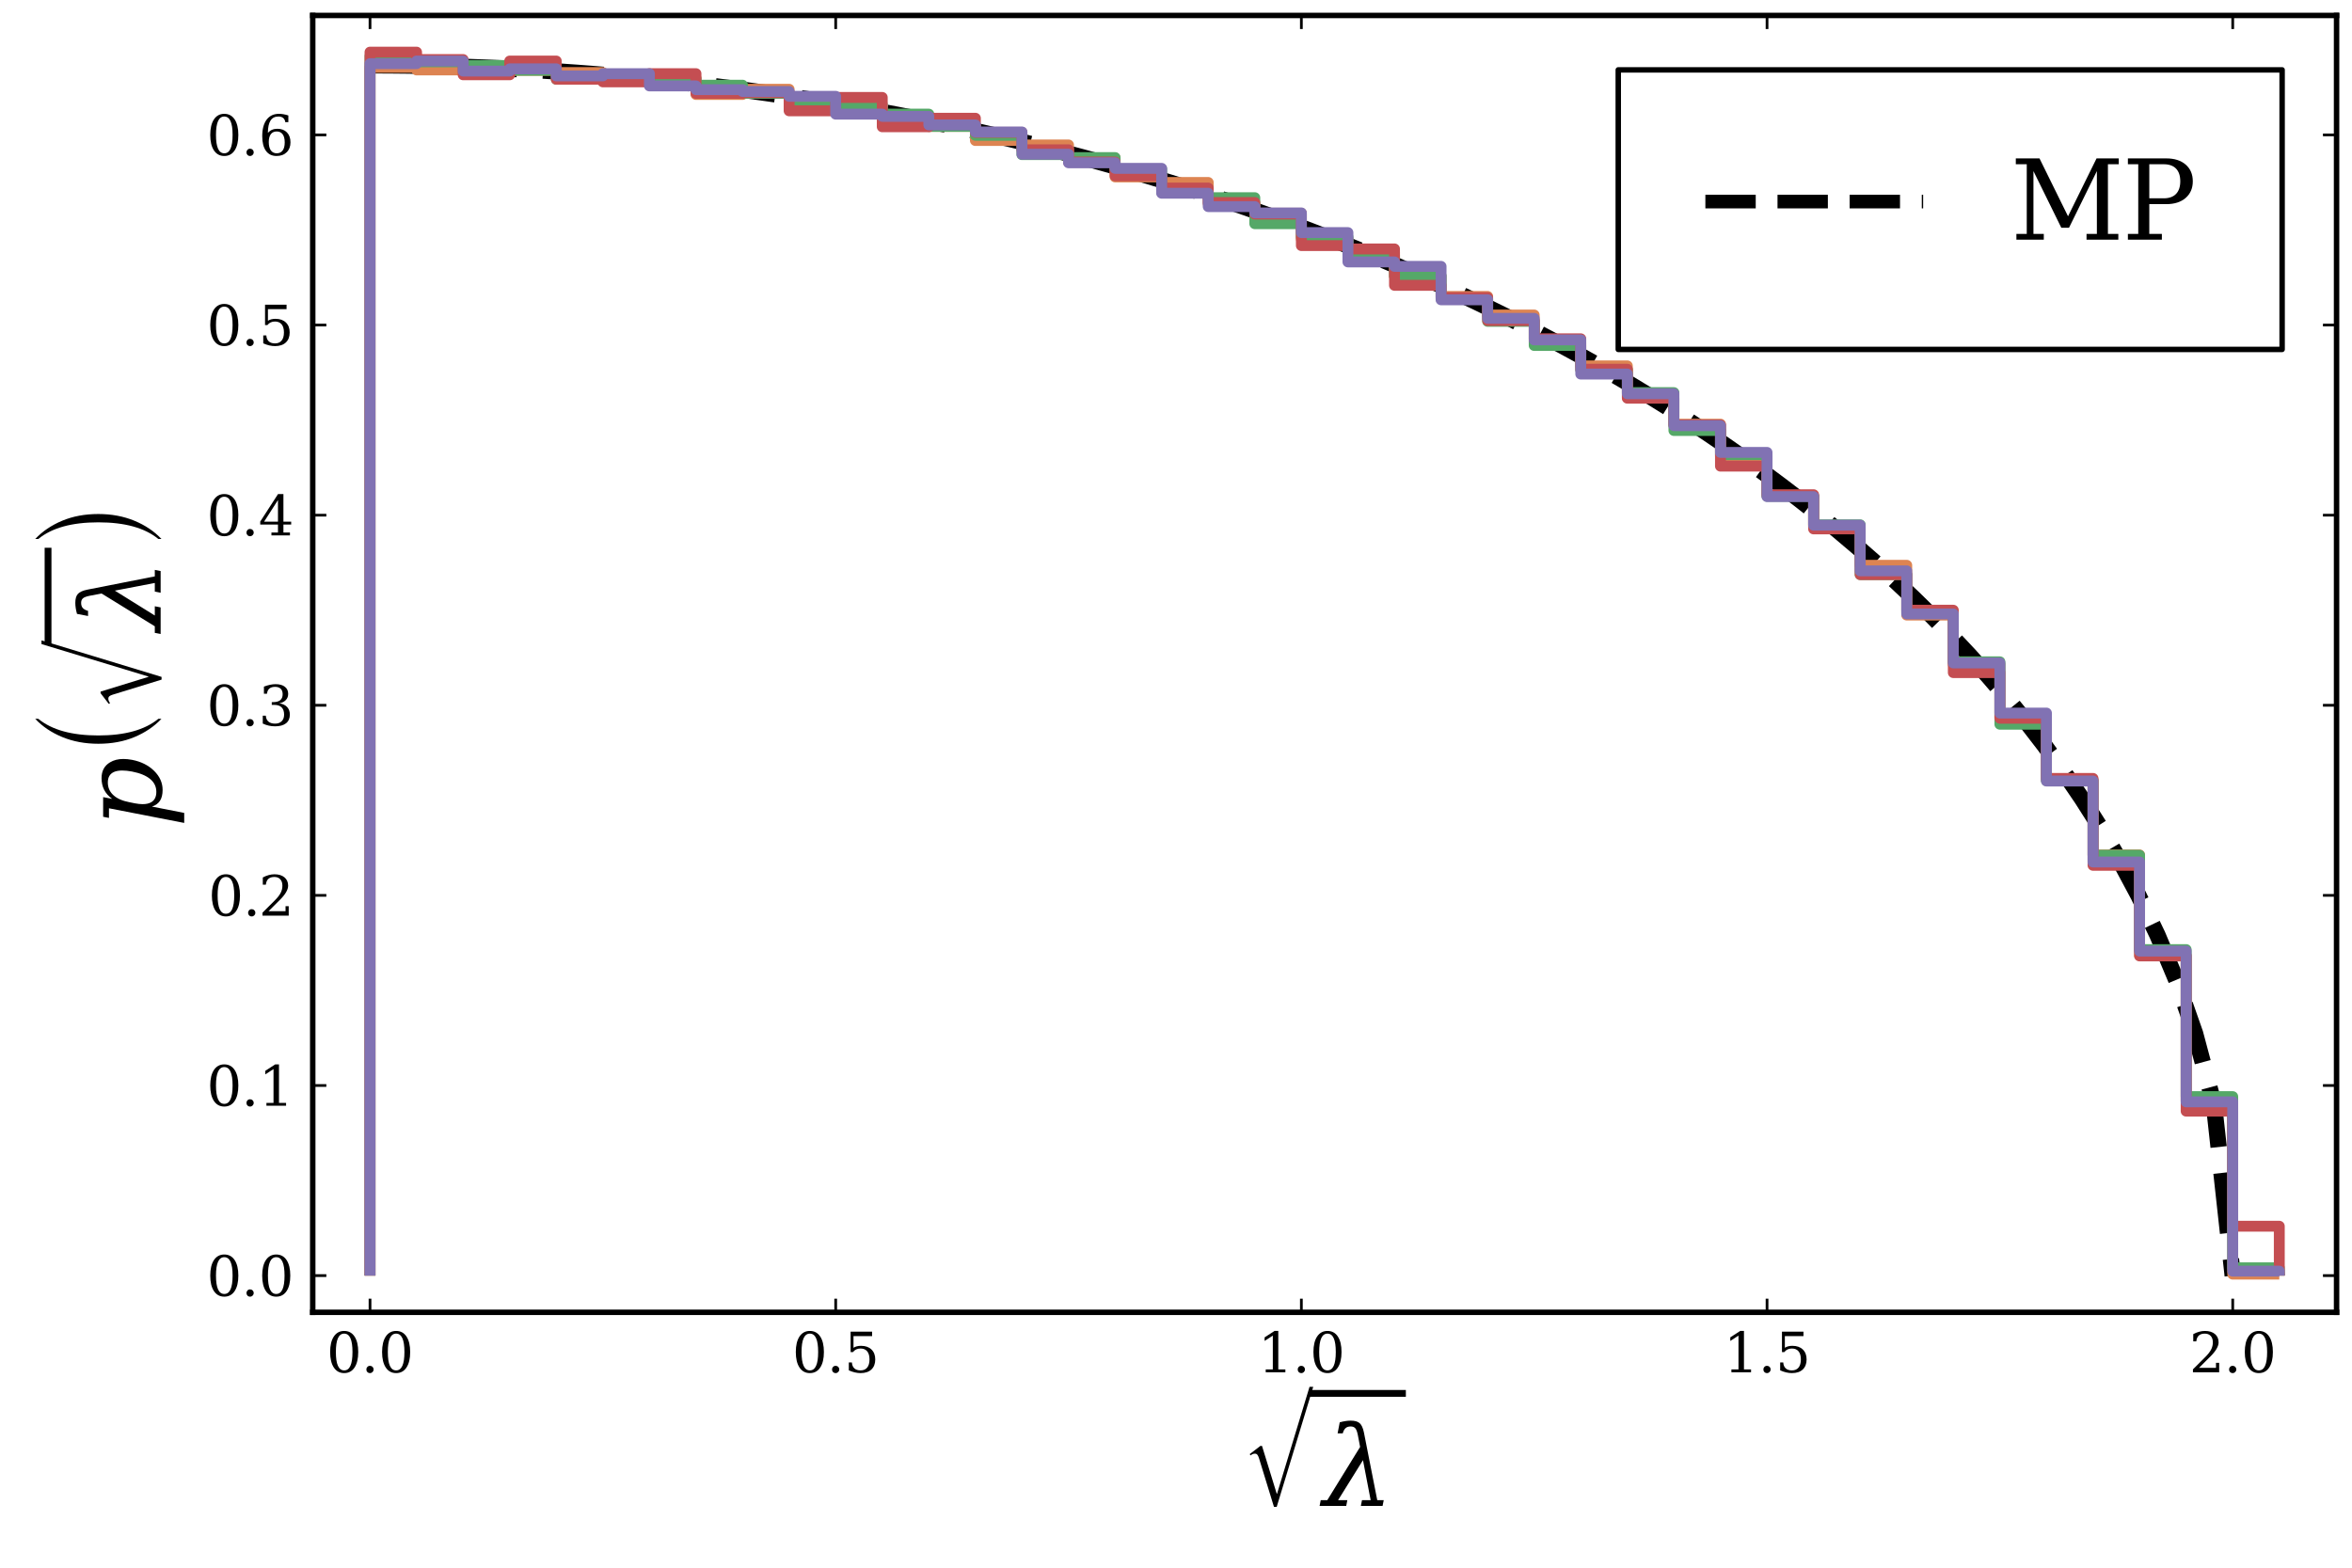<?xml version="1.0" encoding="utf-8" standalone="no"?>
<!DOCTYPE svg PUBLIC "-//W3C//DTD SVG 1.1//EN"
  "http://www.w3.org/Graphics/SVG/1.1/DTD/svg11.dtd">
<svg xmlns:xlink="http://www.w3.org/1999/xlink" width="432pt" height="288pt" viewBox="0 0 432 288" xmlns="http://www.w3.org/2000/svg" version="1.1">
 <defs>
  <style type="text/css">*{stroke-linejoin: round; stroke-linecap: butt}</style>
 </defs>
 <g id="figure_1">
  <g id="patch_1">
   <path d="M 0 288 
L 432 288 
L 432 0 
L 0 0 
z
" style="fill: #ffffff"/>
  </g>
  <g id="axes_1">
   <g id="patch_2">
    <path d="M 57.441 241.085 
L 429.165 241.085 
L 429.165 2.835 
L 57.441 2.835 
z
" style="fill: #ffffff"/>
   </g>
   <g id="line2d_1">
    <path d="M 67.962 12 
L 71.417 12.011 
L 74.873 12.045 
L 78.329 12.102 
L 81.785 12.181 
L 85.241 12.283 
L 88.697 12.408 
L 92.153 12.556 
L 95.608 12.727 
L 99.064 12.92 
L 102.52 13.137 
L 105.976 13.376 
L 109.432 13.639 
L 112.888 13.925 
L 116.344 14.234 
L 119.799 14.567 
L 123.255 14.923 
L 126.711 15.302 
L 130.167 15.706 
L 133.623 16.133 
L 137.079 16.584 
L 140.535 17.059 
L 143.991 17.559 
L 147.446 18.083 
L 150.902 18.632 
L 154.358 19.206 
L 157.814 19.804 
L 161.27 20.428 
L 164.726 21.078 
L 168.182 21.753 
L 171.637 22.454 
L 175.093 23.181 
L 178.549 23.935 
L 182.005 24.716 
L 185.461 25.523 
L 188.917 26.358 
L 192.373 27.221 
L 195.828 28.112 
L 199.284 29.031 
L 202.74 29.979 
L 206.196 30.956 
L 209.652 31.963 
L 213.108 33 
L 216.564 34.068 
L 220.019 35.166 
L 223.475 36.296 
L 226.931 37.459 
L 230.387 38.654 
L 233.843 39.882 
L 237.299 41.144 
L 240.755 42.441 
L 244.21 43.773 
L 247.666 45.141 
L 251.122 46.545 
L 254.578 47.988 
L 258.034 49.469 
L 261.49 50.989 
L 264.946 52.55 
L 268.401 54.153 
L 271.857 55.798 
L 275.313 57.487 
L 278.769 59.221 
L 282.225 61.001 
L 285.681 62.83 
L 289.137 64.707 
L 292.592 66.636 
L 296.048 68.618 
L 299.504 70.654 
L 302.96 72.748 
L 306.416 74.9 
L 309.872 77.114 
L 313.328 79.393 
L 316.783 81.738 
L 320.239 84.153 
L 323.695 86.642 
L 327.151 89.209 
L 330.607 91.857 
L 334.063 94.591 
L 337.519 97.417 
L 340.974 100.34 
L 344.43 103.367 
L 347.886 106.504 
L 351.342 109.761 
L 354.798 113.148 
L 358.254 116.674 
L 361.71 120.354 
L 365.165 124.202 
L 368.621 128.238 
L 372.077 132.482 
L 375.533 136.963 
L 378.989 141.715 
L 382.445 146.782 
L 385.901 152.222 
L 389.356 158.114 
L 392.812 164.575 
L 396.268 171.779 
L 399.724 180.022 
L 403.18 189.876 
L 406.636 202.82 
L 410.092 234.342 
" clip-path="url(#p6f54561d33)" style="fill: none; stroke-dasharray: 11.1,4.8; stroke-dashoffset: 0; stroke: #000000; stroke-width: 3"/>
   </g>
   <g id="matplotlib.axis_1">
    <g id="xtick_1">
     <g id="line2d_2">
      <defs>
       <path id="mb47c1f44da" d="M 0 0 
L 0 -2.5 
" style="stroke: #000000; stroke-width: 0.5"/>
      </defs>
      <g>
       <use xlink:href="#mb47c1f44da" x="67.962" y="241.085" style="stroke: #000000; stroke-width: 0.5"/>
      </g>
     </g>
     <g id="line2d_3">
      <defs>
       <path id="m290408c4f1" d="M 0 0 
L 0 2.5 
" style="stroke: #000000; stroke-width: 0.5"/>
      </defs>
      <g>
       <use xlink:href="#m290408c4f1" x="67.962" y="2.835" style="stroke: #000000; stroke-width: 0.5"/>
      </g>
     </g>
     <g id="text_1">
      <!-- $0.0$ -->
      <g transform="translate(59.962 252.184) scale(0.1 -0.1)">
       <defs>
        <path id="DejaVuSerif-30" d="M 2034 219 
Q 2513 219 2750 744 
Q 2988 1269 2988 2328 
Q 2988 3391 2750 3916 
Q 2513 4441 2034 4441 
Q 1556 4441 1318 3916 
Q 1081 3391 1081 2328 
Q 1081 1269 1318 744 
Q 1556 219 2034 219 
z
M 2034 -91 
Q 1275 -91 848 546 
Q 422 1184 422 2328 
Q 422 3475 848 4112 
Q 1275 4750 2034 4750 
Q 2797 4750 3222 4112 
Q 3647 3475 3647 2328 
Q 3647 1184 3222 546 
Q 2797 -91 2034 -91 
z
" transform="scale(0.016)"/>
        <path id="DejaVuSerif-2e" d="M 603 325 
Q 603 500 722 622 
Q 841 744 1019 744 
Q 1191 744 1312 622 
Q 1434 500 1434 325 
Q 1434 153 1312 31 
Q 1191 -91 1019 -91 
Q 841 -91 722 29 
Q 603 150 603 325 
z
" transform="scale(0.016)"/>
       </defs>
       <use xlink:href="#DejaVuSerif-30" transform="translate(0 0.781)"/>
       <use xlink:href="#DejaVuSerif-2e" transform="translate(63.623 0.781)"/>
       <use xlink:href="#DejaVuSerif-30" transform="translate(95.41 0.781)"/>
      </g>
     </g>
    </g>
    <g id="xtick_2">
     <g id="line2d_4">
      <g>
       <use xlink:href="#mb47c1f44da" x="153.494" y="241.085" style="stroke: #000000; stroke-width: 0.5"/>
      </g>
     </g>
     <g id="line2d_5">
      <g>
       <use xlink:href="#m290408c4f1" x="153.494" y="2.835" style="stroke: #000000; stroke-width: 0.5"/>
      </g>
     </g>
     <g id="text_2">
      <!-- $0.5$ -->
      <g transform="translate(145.494 252.184) scale(0.1 -0.1)">
       <defs>
        <path id="DejaVuSerif-35" d="M 3219 4666 
L 3219 4153 
L 1081 4153 
L 1081 2816 
Q 1244 2928 1461 2984 
Q 1678 3041 1947 3041 
Q 2703 3041 3140 2622 
Q 3578 2203 3578 1478 
Q 3578 738 3136 323 
Q 2694 -91 1894 -91 
Q 1572 -91 1234 -12 
Q 897 66 544 225 
L 544 1131 
L 897 1131 
Q 925 688 1179 453 
Q 1434 219 1894 219 
Q 2388 219 2653 544 
Q 2919 869 2919 1478 
Q 2919 2084 2655 2407 
Q 2391 2731 1894 2731 
Q 1613 2731 1398 2631 
Q 1184 2531 1019 2322 
L 750 2322 
L 750 4666 
L 3219 4666 
z
" transform="scale(0.016)"/>
       </defs>
       <use xlink:href="#DejaVuSerif-30" transform="translate(0 0.781)"/>
       <use xlink:href="#DejaVuSerif-2e" transform="translate(63.623 0.781)"/>
       <use xlink:href="#DejaVuSerif-35" transform="translate(95.41 0.781)"/>
      </g>
     </g>
    </g>
    <g id="xtick_3">
     <g id="line2d_6">
      <g>
       <use xlink:href="#mb47c1f44da" x="239.027" y="241.085" style="stroke: #000000; stroke-width: 0.5"/>
      </g>
     </g>
     <g id="line2d_7">
      <g>
       <use xlink:href="#m290408c4f1" x="239.027" y="2.835" style="stroke: #000000; stroke-width: 0.5"/>
      </g>
     </g>
     <g id="text_3">
      <!-- $1.0$ -->
      <g transform="translate(231.027 252.184) scale(0.1 -0.1)">
       <defs>
        <path id="DejaVuSerif-31" d="M 909 0 
L 909 331 
L 1722 331 
L 1722 4213 
L 781 3603 
L 781 4013 
L 1919 4750 
L 2350 4750 
L 2350 331 
L 3163 331 
L 3163 0 
L 909 0 
z
" transform="scale(0.016)"/>
       </defs>
       <use xlink:href="#DejaVuSerif-31" transform="translate(0 0.781)"/>
       <use xlink:href="#DejaVuSerif-2e" transform="translate(63.623 0.781)"/>
       <use xlink:href="#DejaVuSerif-30" transform="translate(95.41 0.781)"/>
      </g>
     </g>
    </g>
    <g id="xtick_4">
     <g id="line2d_8">
      <g>
       <use xlink:href="#mb47c1f44da" x="324.559" y="241.085" style="stroke: #000000; stroke-width: 0.5"/>
      </g>
     </g>
     <g id="line2d_9">
      <g>
       <use xlink:href="#m290408c4f1" x="324.559" y="2.835" style="stroke: #000000; stroke-width: 0.5"/>
      </g>
     </g>
     <g id="text_4">
      <!-- $1.5$ -->
      <g transform="translate(316.559 252.184) scale(0.1 -0.1)">
       <use xlink:href="#DejaVuSerif-31" transform="translate(0 0.781)"/>
       <use xlink:href="#DejaVuSerif-2e" transform="translate(63.623 0.781)"/>
       <use xlink:href="#DejaVuSerif-35" transform="translate(95.41 0.781)"/>
      </g>
     </g>
    </g>
    <g id="xtick_5">
     <g id="line2d_10">
      <g>
       <use xlink:href="#mb47c1f44da" x="410.092" y="241.085" style="stroke: #000000; stroke-width: 0.5"/>
      </g>
     </g>
     <g id="line2d_11">
      <g>
       <use xlink:href="#m290408c4f1" x="410.092" y="2.835" style="stroke: #000000; stroke-width: 0.5"/>
      </g>
     </g>
     <g id="text_5">
      <!-- $2.0$ -->
      <g transform="translate(402.092 252.184) scale(0.1 -0.1)">
       <defs>
        <path id="DejaVuSerif-32" d="M 819 3553 
L 469 3553 
L 469 4384 
Q 803 4563 1142 4656 
Q 1481 4750 1806 4750 
Q 2534 4750 2956 4397 
Q 3378 4044 3378 3438 
Q 3378 2753 2422 1800 
Q 2347 1728 2309 1691 
L 1131 513 
L 3078 513 
L 3078 1088 
L 3444 1088 
L 3444 0 
L 434 0 
L 434 341 
L 1850 1753 
Q 2319 2222 2519 2614 
Q 2719 3006 2719 3438 
Q 2719 3909 2473 4175 
Q 2228 4441 1797 4441 
Q 1350 4441 1106 4219 
Q 863 3997 819 3553 
z
" transform="scale(0.016)"/>
       </defs>
       <use xlink:href="#DejaVuSerif-32" transform="translate(0 0.781)"/>
       <use xlink:href="#DejaVuSerif-2e" transform="translate(63.623 0.781)"/>
       <use xlink:href="#DejaVuSerif-30" transform="translate(95.41 0.781)"/>
      </g>
     </g>
    </g>
    <g id="text_6">
     <!-- $\sqrt{\lambda}$ -->
     <g transform="translate(228.203 276.904) scale(0.2 -0.2)">
      <defs>
       <path id="STIXSizeOneSym-Regular-221a" d="M 6970 9933 
L 3373 -1888 
L 3104 -1888 
L 1626 2918 
Q 1555 3149 1465 3251 
Q 1376 3354 1229 3354 
Q 1011 3354 794 3181 
L 717 3309 
L 1766 4115 
L 1926 4115 
L 3379 -602 
L 3405 -602 
L 6605 9933 
L 6970 9933 
z
" transform="scale(0.016)"/>
       <path id="DejaVuSerif-Italic-3bb" d="M 1984 4084 
Q 1925 4372 1834 4466 
Q 1744 4563 1578 4563 
Q 1391 4563 1288 4472 
Q 1178 4378 1119 4166 
L 825 4166 
L 947 4800 
Q 1113 4847 1272 4872 
Q 1431 4897 1578 4897 
Q 1925 4897 2088 4753 
Q 2253 4613 2334 4225 
L 3100 334 
L 3472 334 
L 3406 0 
L 2159 0 
L 2225 334 
L 2722 334 
L 2281 2628 
L 853 334 
L 1384 334 
L 1319 0 
L -209 0 
L -144 334 
L 234 334 
L 2116 3388 
L 1984 4084 
z
" transform="scale(0.016)"/>
      </defs>
      <use xlink:href="#STIXSizeOneSym-Regular-221a" transform="translate(0 17.984) scale(0.583)"/>
      <use xlink:href="#DejaVuSerif-Italic-3bb" transform="translate(74.202 1.234)"/>
      <path d="M 61.702 101.5 
L 61.702 107.75 
L 150.081 107.75 
L 150.081 101.5 
L 61.702 101.5 
z
"/>
     </g>
    </g>
   </g>
   <g id="matplotlib.axis_2">
    <g id="ytick_1">
     <g id="line2d_12">
      <defs>
       <path id="mab46be2d26" d="M 0 0 
L 2.5 0 
" style="stroke: #000000; stroke-width: 0.5"/>
      </defs>
      <g>
       <use xlink:href="#mab46be2d26" x="57.441" y="234.342" style="stroke: #000000; stroke-width: 0.5"/>
      </g>
     </g>
     <g id="line2d_13">
      <defs>
       <path id="m3f4a7f736a" d="M 0 0 
L -2.5 0 
" style="stroke: #000000; stroke-width: 0.5"/>
      </defs>
      <g>
       <use xlink:href="#m3f4a7f736a" x="429.165" y="234.342" style="stroke: #000000; stroke-width: 0.5"/>
      </g>
     </g>
     <g id="text_7">
      <!-- $0.0$ -->
      <g transform="translate(37.941 238.142) scale(0.1 -0.1)">
       <use xlink:href="#DejaVuSerif-30" transform="translate(0 0.781)"/>
       <use xlink:href="#DejaVuSerif-2e" transform="translate(63.623 0.781)"/>
       <use xlink:href="#DejaVuSerif-30" transform="translate(95.41 0.781)"/>
      </g>
     </g>
    </g>
    <g id="ytick_2">
     <g id="line2d_14">
      <g>
       <use xlink:href="#mab46be2d26" x="57.441" y="199.417" style="stroke: #000000; stroke-width: 0.5"/>
      </g>
     </g>
     <g id="line2d_15">
      <g>
       <use xlink:href="#m3f4a7f736a" x="429.165" y="199.417" style="stroke: #000000; stroke-width: 0.5"/>
      </g>
     </g>
     <g id="text_8">
      <!-- $0.1$ -->
      <g transform="translate(37.941 203.216) scale(0.1 -0.1)">
       <use xlink:href="#DejaVuSerif-30" transform="translate(0 0.781)"/>
       <use xlink:href="#DejaVuSerif-2e" transform="translate(63.623 0.781)"/>
       <use xlink:href="#DejaVuSerif-31" transform="translate(95.41 0.781)"/>
      </g>
     </g>
    </g>
    <g id="ytick_3">
     <g id="line2d_16">
      <g>
       <use xlink:href="#mab46be2d26" x="57.441" y="164.491" style="stroke: #000000; stroke-width: 0.5"/>
      </g>
     </g>
     <g id="line2d_17">
      <g>
       <use xlink:href="#m3f4a7f736a" x="429.165" y="164.491" style="stroke: #000000; stroke-width: 0.5"/>
      </g>
     </g>
     <g id="text_9">
      <!-- $0.2$ -->
      <g transform="translate(38.241 168.291) scale(0.1 -0.1)">
       <use xlink:href="#DejaVuSerif-30" transform="translate(0 0.781)"/>
       <use xlink:href="#DejaVuSerif-2e" transform="translate(63.623 0.781)"/>
       <use xlink:href="#DejaVuSerif-32" transform="translate(92.785 0.781)"/>
      </g>
     </g>
    </g>
    <g id="ytick_4">
     <g id="line2d_18">
      <g>
       <use xlink:href="#mab46be2d26" x="57.441" y="129.566" style="stroke: #000000; stroke-width: 0.5"/>
      </g>
     </g>
     <g id="line2d_19">
      <g>
       <use xlink:href="#m3f4a7f736a" x="429.165" y="129.566" style="stroke: #000000; stroke-width: 0.5"/>
      </g>
     </g>
     <g id="text_10">
      <!-- $0.3$ -->
      <g transform="translate(37.941 133.365) scale(0.1 -0.1)">
       <defs>
        <path id="DejaVuSerif-33" d="M 622 4469 
Q 988 4606 1323 4678 
Q 1659 4750 1953 4750 
Q 2638 4750 3022 4454 
Q 3406 4159 3406 3634 
Q 3406 3213 3140 2930 
Q 2875 2647 2388 2547 
Q 2963 2466 3280 2130 
Q 3597 1794 3597 1259 
Q 3597 606 3158 257 
Q 2719 -91 1894 -91 
Q 1528 -91 1179 -12 
Q 831 66 488 225 
L 488 1131 
L 838 1131 
Q 869 681 1141 450 
Q 1413 219 1906 219 
Q 2384 219 2661 495 
Q 2938 772 2938 1253 
Q 2938 1803 2653 2086 
Q 2369 2369 1819 2369 
L 1522 2369 
L 1522 2688 
L 1678 2688 
Q 2225 2688 2498 2914 
Q 2772 3141 2772 3597 
Q 2772 4006 2547 4223 
Q 2322 4441 1900 4441 
Q 1478 4441 1245 4241 
Q 1013 4041 972 3647 
L 622 3647 
L 622 4469 
z
" transform="scale(0.016)"/>
       </defs>
       <use xlink:href="#DejaVuSerif-30" transform="translate(0 0.781)"/>
       <use xlink:href="#DejaVuSerif-2e" transform="translate(63.623 0.781)"/>
       <use xlink:href="#DejaVuSerif-33" transform="translate(95.41 0.781)"/>
      </g>
     </g>
    </g>
    <g id="ytick_5">
     <g id="line2d_20">
      <g>
       <use xlink:href="#mab46be2d26" x="57.441" y="94.64" style="stroke: #000000; stroke-width: 0.5"/>
      </g>
     </g>
     <g id="line2d_21">
      <g>
       <use xlink:href="#m3f4a7f736a" x="429.165" y="94.64" style="stroke: #000000; stroke-width: 0.5"/>
      </g>
     </g>
     <g id="text_11">
      <!-- $0.4$ -->
      <g transform="translate(37.941 98.44) scale(0.1 -0.1)">
       <defs>
        <path id="DejaVuSerif-34" d="M 2234 1581 
L 2234 4063 
L 641 1581 
L 2234 1581 
z
M 3609 0 
L 1484 0 
L 1484 331 
L 2234 331 
L 2234 1247 
L 197 1247 
L 197 1588 
L 2241 4750 
L 2859 4750 
L 2859 1581 
L 3750 1581 
L 3750 1247 
L 2859 1247 
L 2859 331 
L 3609 331 
L 3609 0 
z
" transform="scale(0.016)"/>
       </defs>
       <use xlink:href="#DejaVuSerif-30" transform="translate(0 0.781)"/>
       <use xlink:href="#DejaVuSerif-2e" transform="translate(63.623 0.781)"/>
       <use xlink:href="#DejaVuSerif-34" transform="translate(95.41 0.781)"/>
      </g>
     </g>
    </g>
    <g id="ytick_6">
     <g id="line2d_22">
      <g>
       <use xlink:href="#mab46be2d26" x="57.441" y="59.715" style="stroke: #000000; stroke-width: 0.5"/>
      </g>
     </g>
     <g id="line2d_23">
      <g>
       <use xlink:href="#m3f4a7f736a" x="429.165" y="59.715" style="stroke: #000000; stroke-width: 0.5"/>
      </g>
     </g>
     <g id="text_12">
      <!-- $0.5$ -->
      <g transform="translate(37.941 63.514) scale(0.1 -0.1)">
       <use xlink:href="#DejaVuSerif-30" transform="translate(0 0.781)"/>
       <use xlink:href="#DejaVuSerif-2e" transform="translate(63.623 0.781)"/>
       <use xlink:href="#DejaVuSerif-35" transform="translate(95.41 0.781)"/>
      </g>
     </g>
    </g>
    <g id="ytick_7">
     <g id="line2d_24">
      <g>
       <use xlink:href="#mab46be2d26" x="57.441" y="24.789" style="stroke: #000000; stroke-width: 0.5"/>
      </g>
     </g>
     <g id="line2d_25">
      <g>
       <use xlink:href="#m3f4a7f736a" x="429.165" y="24.789" style="stroke: #000000; stroke-width: 0.5"/>
      </g>
     </g>
     <g id="text_13">
      <!-- $0.6$ -->
      <g transform="translate(37.941 28.589) scale(0.1 -0.1)">
       <defs>
        <path id="DejaVuSerif-36" d="M 2094 219 
Q 2534 219 2771 542 
Q 3009 866 3009 1472 
Q 3009 2078 2771 2401 
Q 2534 2725 2094 2725 
Q 1647 2725 1412 2412 
Q 1178 2100 1178 1509 
Q 1178 888 1415 553 
Q 1653 219 2094 219 
z
M 1075 2569 
Q 1288 2803 1556 2918 
Q 1825 3034 2163 3034 
Q 2859 3034 3264 2615 
Q 3669 2197 3669 1472 
Q 3669 763 3233 336 
Q 2797 -91 2069 -91 
Q 1278 -91 853 498 
Q 428 1088 428 2181 
Q 428 3406 931 4078 
Q 1434 4750 2350 4750 
Q 2597 4750 2869 4703 
Q 3141 4656 3425 4563 
L 3425 3794 
L 3072 3794 
Q 3034 4109 2831 4275 
Q 2628 4441 2284 4441 
Q 1678 4441 1381 3981 
Q 1084 3522 1075 2569 
z
" transform="scale(0.016)"/>
       </defs>
       <use xlink:href="#DejaVuSerif-30" transform="translate(0 0.781)"/>
       <use xlink:href="#DejaVuSerif-2e" transform="translate(63.623 0.781)"/>
       <use xlink:href="#DejaVuSerif-36" transform="translate(95.41 0.781)"/>
      </g>
     </g>
    </g>
    <g id="text_14">
     <!-- $p\left(\sqrt{\lambda}\right)$ -->
     <g transform="translate(29.741 152.06) rotate(-90) scale(0.2 -0.2)">
      <defs>
       <path id="DejaVuSerif-Italic-70" d="M 1466 1825 
L 1400 1497 
Q 1353 1250 1353 1053 
Q 1353 769 1453 581 
Q 1622 269 2059 269 
Q 2500 269 2795 622 
Q 3091 975 3225 1663 
Q 3284 1978 3284 2225 
Q 3284 2513 3200 2703 
Q 3041 3053 2600 3053 
Q 2163 3053 1872 2737 
Q 1581 2422 1466 1825 
z
M 1116 2988 
L 563 2988 
L 628 3322 
L 1756 3322 
L 1656 2803 
Q 1884 3116 2175 3264 
Q 2466 3413 2850 3413 
Q 3463 3413 3753 2928 
Q 3947 2609 3947 2163 
Q 3947 1928 3897 1663 
Q 3744 881 3262 395 
Q 2781 -91 2169 -91 
Q 1784 -91 1551 57 
Q 1319 206 1213 519 
L 850 -1331 
L 275 -1331 
L 1116 2988 
z
" transform="scale(0.016)"/>
       <path id="STIXSizeOneSym-Regular-28" d="M 2445 -858 
L 2445 -1050 
Q 1728 -371 1309 630 
Q 890 1632 890 2886 
Q 890 4122 1309 5136 
Q 1728 6150 2445 6822 
L 2445 6630 
Q 1408 5363 1408 2886 
Q 1408 410 2445 -858 
z
" transform="scale(0.016)"/>
       <path id="STIXSizeOneSym-Regular-29" d="M 550 6630 
L 550 6822 
Q 1267 6144 1686 5142 
Q 2106 4141 2106 2886 
Q 2106 1651 1686 636 
Q 1267 -378 550 -1050 
L 550 -858 
Q 1587 410 1587 2886 
Q 1587 5363 550 6630 
z
" transform="scale(0.016)"/>
      </defs>
      <use xlink:href="#DejaVuSerif-Italic-70" transform="translate(0 0.828)"/>
      <use xlink:href="#STIXSizeOneSym-Regular-28" transform="translate(64.014 15.922) scale(0.92)"/>
      <use xlink:href="#STIXSizeOneSym-Regular-221a" transform="translate(107.07 17.938) scale(0.583)"/>
      <use xlink:href="#DejaVuSerif-Italic-3bb" transform="translate(181.272 1.188)"/>
      <use xlink:href="#STIXSizeOneSym-Regular-29" transform="translate(257.151 15.922) scale(0.92)"/>
      <path d="M 168.772 101.453 
L 168.772 107.703 
L 257.151 107.703 
L 257.151 101.453 
L 168.772 101.453 
z
"/>
     </g>
    </g>
   </g>
   <g id="line2d_26">
    <path d="M 67.962 234.342 
L 67.962 12.374 
L 76.515 12.374 
L 76.515 12.852 
L 85.068 12.852 
L 85.068 12.443 
L 93.621 12.443 
L 93.621 12.92 
L 102.175 12.92 
L 102.175 13.329 
L 110.728 13.329 
L 110.728 14.011 
L 119.281 14.011 
L 119.281 14.353 
L 127.834 14.353 
L 127.834 17.354 
L 136.388 17.354 
L 136.388 16.399 
L 144.941 16.399 
L 144.941 19.128 
L 153.494 19.128 
L 153.494 19.605 
L 162.047 19.605 
L 162.047 21.788 
L 170.601 21.788 
L 170.601 23.22 
L 179.154 23.22 
L 179.154 25.812 
L 187.707 25.812 
L 187.707 26.631 
L 196.26 26.631 
L 196.26 29.019 
L 204.814 29.019 
L 204.814 32.497 
L 213.367 32.497 
L 213.367 33.521 
L 221.92 33.521 
L 221.92 37.409 
L 230.473 37.409 
L 230.473 39.182 
L 239.027 39.182 
L 239.027 43.889 
L 247.58 43.889 
L 247.58 46.345 
L 256.133 46.345 
L 256.133 50.711 
L 264.686 50.711 
L 264.686 54.462 
L 273.24 54.462 
L 273.24 57.873 
L 281.793 57.873 
L 281.793 62.921 
L 290.346 62.921 
L 290.346 67.218 
L 298.899 67.218 
L 298.899 73.017 
L 307.453 73.017 
L 307.453 77.928 
L 316.006 77.928 
L 316.006 83.863 
L 324.559 83.863 
L 324.559 91.093 
L 333.112 91.093 
L 333.112 96.823 
L 341.666 96.823 
L 341.666 103.849 
L 350.219 103.849 
L 350.219 112.99 
L 358.772 112.99 
L 358.772 122.062 
L 367.325 122.062 
L 367.325 131.885 
L 375.879 131.885 
L 375.879 143.277 
L 384.432 143.277 
L 384.432 157.056 
L 392.985 157.056 
L 392.985 175.542 
L 401.538 175.542 
L 401.538 202.214 
L 410.092 202.214 
L 410.092 234.07 
L 418.645 234.07 
L 418.645 234.342 
" clip-path="url(#p6f54561d33)" style="fill: none; stroke: #dd8452; stroke-width: 2"/>
   </g>
   <g id="patch_3">
    <path d="M 57.441 241.085 
L 57.441 2.835 
" style="fill: none; stroke: #000000; stroke-linejoin: miter; stroke-linecap: square"/>
   </g>
   <g id="patch_4">
    <path d="M 429.165 241.085 
L 429.165 2.835 
" style="fill: none; stroke: #000000; stroke-linejoin: miter; stroke-linecap: square"/>
   </g>
   <g id="patch_5">
    <path d="M 57.441 241.085 
L 429.165 241.085 
" style="fill: none; stroke: #000000; stroke-linejoin: miter; stroke-linecap: square"/>
   </g>
   <g id="patch_6">
    <path d="M 57.441 2.835 
L 429.165 2.835 
" style="fill: none; stroke: #000000; stroke-linejoin: miter; stroke-linecap: square"/>
   </g>
   <g id="line2d_27">
    <path d="M 67.962 234.342 
L 67.962 10.328 
L 76.515 10.328 
L 76.515 11.351 
L 85.068 11.351 
L 85.068 12.033 
L 93.621 12.033 
L 93.621 12.92 
L 102.175 12.92 
L 102.175 14.557 
L 110.728 14.557 
L 110.728 14.625 
L 119.281 14.625 
L 119.281 14.489 
L 127.834 14.489 
L 127.834 15.649 
L 136.388 15.649 
L 136.388 17.149 
L 144.941 17.149 
L 144.941 19.673 
L 153.494 19.673 
L 153.494 19.196 
L 162.047 19.196 
L 162.047 20.969 
L 170.601 20.969 
L 170.601 23.22 
L 179.154 23.22 
L 179.154 24.858 
L 187.707 24.858 
L 187.707 28.405 
L 196.26 28.405 
L 196.26 28.95 
L 204.814 28.95 
L 204.814 31.065 
L 213.367 31.065 
L 213.367 35.294 
L 221.92 35.294 
L 221.92 36.317 
L 230.473 36.317 
L 230.473 41.092 
L 239.027 41.092 
L 239.027 43.548 
L 247.58 43.548 
L 247.58 46.822 
L 256.133 46.822 
L 256.133 50.711 
L 264.686 50.711 
L 264.686 54.872 
L 273.24 54.872 
L 273.24 59.033 
L 281.793 59.033 
L 281.793 63.467 
L 290.346 63.467 
L 290.346 67.969 
L 298.899 67.969 
L 298.899 72.13 
L 307.453 72.13 
L 307.453 79.088 
L 316.006 79.088 
L 316.006 83.521 
L 324.559 83.521 
L 324.559 91.161 
L 333.112 91.161 
L 333.112 96.414 
L 341.666 96.414 
L 341.666 105.555 
L 350.219 105.555 
L 350.219 112.512 
L 358.772 112.512 
L 358.772 121.585 
L 367.325 121.585 
L 367.325 133.045 
L 375.879 133.045 
L 375.879 143.413 
L 384.432 143.413 
L 384.432 157.124 
L 392.985 157.124 
L 392.985 174.451 
L 401.538 174.451 
L 401.538 201.463 
L 410.092 201.463 
L 410.092 232.91 
L 418.645 232.91 
L 418.645 234.342 
" clip-path="url(#p6f54561d33)" style="fill: none; stroke: #55a868; stroke-width: 2"/>
   </g>
   <g id="line2d_28">
    <path d="M 67.962 234.342 
L 67.962 9.578 
L 76.515 9.578 
L 76.515 10.942 
L 85.068 10.942 
L 85.068 13.739 
L 93.621 13.739 
L 93.621 11.215 
L 102.175 11.215 
L 102.175 14.557 
L 110.728 14.557 
L 110.728 15.035 
L 119.281 15.035 
L 119.281 13.534 
L 127.834 13.534 
L 127.834 17.149 
L 136.388 17.149 
L 136.388 17.013 
L 144.941 17.013 
L 144.941 20.355 
L 153.494 20.355 
L 153.494 17.9 
L 162.047 17.9 
L 162.047 23.289 
L 170.601 23.289 
L 170.601 21.72 
L 179.154 21.72 
L 179.154 24.312 
L 187.707 24.312 
L 187.707 27.518 
L 196.26 27.518 
L 196.26 29.769 
L 204.814 29.769 
L 204.814 32.293 
L 213.367 32.293 
L 213.367 34.544 
L 221.92 34.544 
L 221.92 37.204 
L 230.473 37.204 
L 230.473 39.319 
L 239.027 39.319 
L 239.027 45.117 
L 247.58 45.117 
L 247.58 45.731 
L 256.133 45.731 
L 256.133 52.416 
L 264.686 52.416 
L 264.686 54.667 
L 273.24 54.667 
L 273.24 58.896 
L 281.793 58.896 
L 281.793 62.239 
L 290.346 62.239 
L 290.346 67.832 
L 298.899 67.832 
L 298.899 73.153 
L 307.453 73.153 
L 307.453 78.064 
L 316.006 78.064 
L 316.006 85.636 
L 324.559 85.636 
L 324.559 90.889 
L 333.112 90.889 
L 333.112 97.164 
L 341.666 97.164 
L 341.666 105.555 
L 350.219 105.555 
L 350.219 112.103 
L 358.772 112.103 
L 358.772 123.563 
L 367.325 123.563 
L 367.325 131.953 
L 375.879 131.953 
L 375.879 143.004 
L 384.432 143.004 
L 384.432 158.966 
L 392.985 158.966 
L 392.985 175.61 
L 401.538 175.61 
L 401.538 204.124 
L 410.092 204.124 
L 410.092 225.27 
L 418.645 225.27 
L 418.645 234.342 
" clip-path="url(#p6f54561d33)" style="fill: none; stroke: #c44e52; stroke-width: 2"/>
   </g>
   <g id="line2d_29">
    <path d="M 67.962 234.342 
L 67.962 11.692 
L 76.515 11.692 
L 76.515 11.215 
L 85.068 11.215 
L 85.068 13.056 
L 93.621 13.056 
L 93.621 12.647 
L 102.175 12.647 
L 102.175 13.943 
L 110.728 13.943 
L 110.728 13.534 
L 119.281 13.534 
L 119.281 15.785 
L 127.834 15.785 
L 127.834 16.467 
L 136.388 16.467 
L 136.388 16.808 
L 144.941 16.808 
L 144.941 17.695 
L 153.494 17.695 
L 153.494 20.969 
L 162.047 20.969 
L 162.047 21.379 
L 170.601 21.379 
L 170.601 22.948 
L 179.154 22.948 
L 179.154 24.244 
L 187.707 24.244 
L 187.707 28.336 
L 196.26 28.336 
L 196.26 29.905 
L 204.814 29.905 
L 204.814 30.929 
L 213.367 30.929 
L 213.367 35.499 
L 221.92 35.499 
L 221.92 37.955 
L 230.473 37.955 
L 230.473 39.114 
L 239.027 39.114 
L 239.027 42.73 
L 247.58 42.73 
L 247.58 48.118 
L 256.133 48.118 
L 256.133 48.937 
L 264.686 48.937 
L 264.686 55.076 
L 273.24 55.076 
L 273.24 58.487 
L 281.793 58.487 
L 281.793 62.443 
L 290.346 62.443 
L 290.346 68.719 
L 298.899 68.719 
L 298.899 72.334 
L 307.453 72.334 
L 307.453 78.201 
L 316.006 78.201 
L 316.006 83.112 
L 324.559 83.112 
L 324.559 91.23 
L 333.112 91.23 
L 333.112 96.482 
L 341.666 96.482 
L 341.666 104.872 
L 350.219 104.872 
L 350.219 112.785 
L 358.772 112.785 
L 358.772 121.789 
L 367.325 121.789 
L 367.325 130.998 
L 375.879 130.998 
L 375.879 143.481 
L 384.432 143.481 
L 384.432 158.352 
L 392.985 158.352 
L 392.985 174.723 
L 401.538 174.723 
L 401.538 202.418 
L 410.092 202.418 
L 410.092 233.524 
L 418.645 233.524 
L 418.645 234.342 
" clip-path="url(#p6f54561d33)" style="fill: none; stroke: #8172b3; stroke-width: 2"/>
   </g>
   <g id="legend_1">
    <g id="patch_7">
     <path d="M 297.231 64.191 
L 419.165 64.191 
L 419.165 12.835 
L 297.231 12.835 
z
" style="fill: #ffffff; stroke: #000000; stroke-linejoin: miter"/>
    </g>
    <g id="line2d_30">
     <path d="M 313.231 37.032 
L 333.231 37.032 
L 353.231 37.032 
" style="fill: none; stroke-dasharray: 9.25,4; stroke-dashoffset: 0; stroke: #000000; stroke-width: 2.5; stroke-linejoin: miter"/>
    </g>
    <g id="text_15">
     <!-- MP -->
     <g transform="translate(369.231 44.032) scale(0.2 -0.2)">
      <defs>
       <path id="DejaVuSerif-4d" d="M 353 0 
L 353 331 
L 947 331 
L 947 4331 
L 319 4331 
L 319 4666 
L 1678 4666 
L 3316 1344 
L 4953 4666 
L 6228 4666 
L 6228 4331 
L 5606 4331 
L 5606 331 
L 6203 331 
L 6203 0 
L 4378 0 
L 4378 331 
L 4972 331 
L 4972 3938 
L 3372 684 
L 2931 684 
L 1331 3938 
L 1331 331 
L 1925 331 
L 1925 0 
L 353 0 
z
" transform="scale(0.016)"/>
       <path id="DejaVuSerif-50" d="M 1581 2375 
L 2406 2375 
Q 2872 2375 3115 2626 
Q 3359 2878 3359 3353 
Q 3359 3831 3115 4081 
Q 2872 4331 2406 4331 
L 1581 4331 
L 1581 2375 
z
M 353 0 
L 353 331 
L 947 331 
L 947 4331 
L 353 4331 
L 353 4666 
L 2559 4666 
Q 3259 4666 3668 4311 
Q 4078 3956 4078 3353 
Q 4078 2753 3668 2397 
Q 3259 2041 2559 2041 
L 1581 2041 
L 1581 331 
L 2303 331 
L 2303 0 
L 353 0 
z
" transform="scale(0.016)"/>
      </defs>
      <use xlink:href="#DejaVuSerif-4d"/>
      <use xlink:href="#DejaVuSerif-50" x="102.393"/>
     </g>
    </g>
   </g>
  </g>
 </g>
 <defs>
  <clipPath id="p6f54561d33">
   <rect x="57.441" y="2.835" width="371.724" height="238.251"/>
  </clipPath>
 </defs>
</svg>
